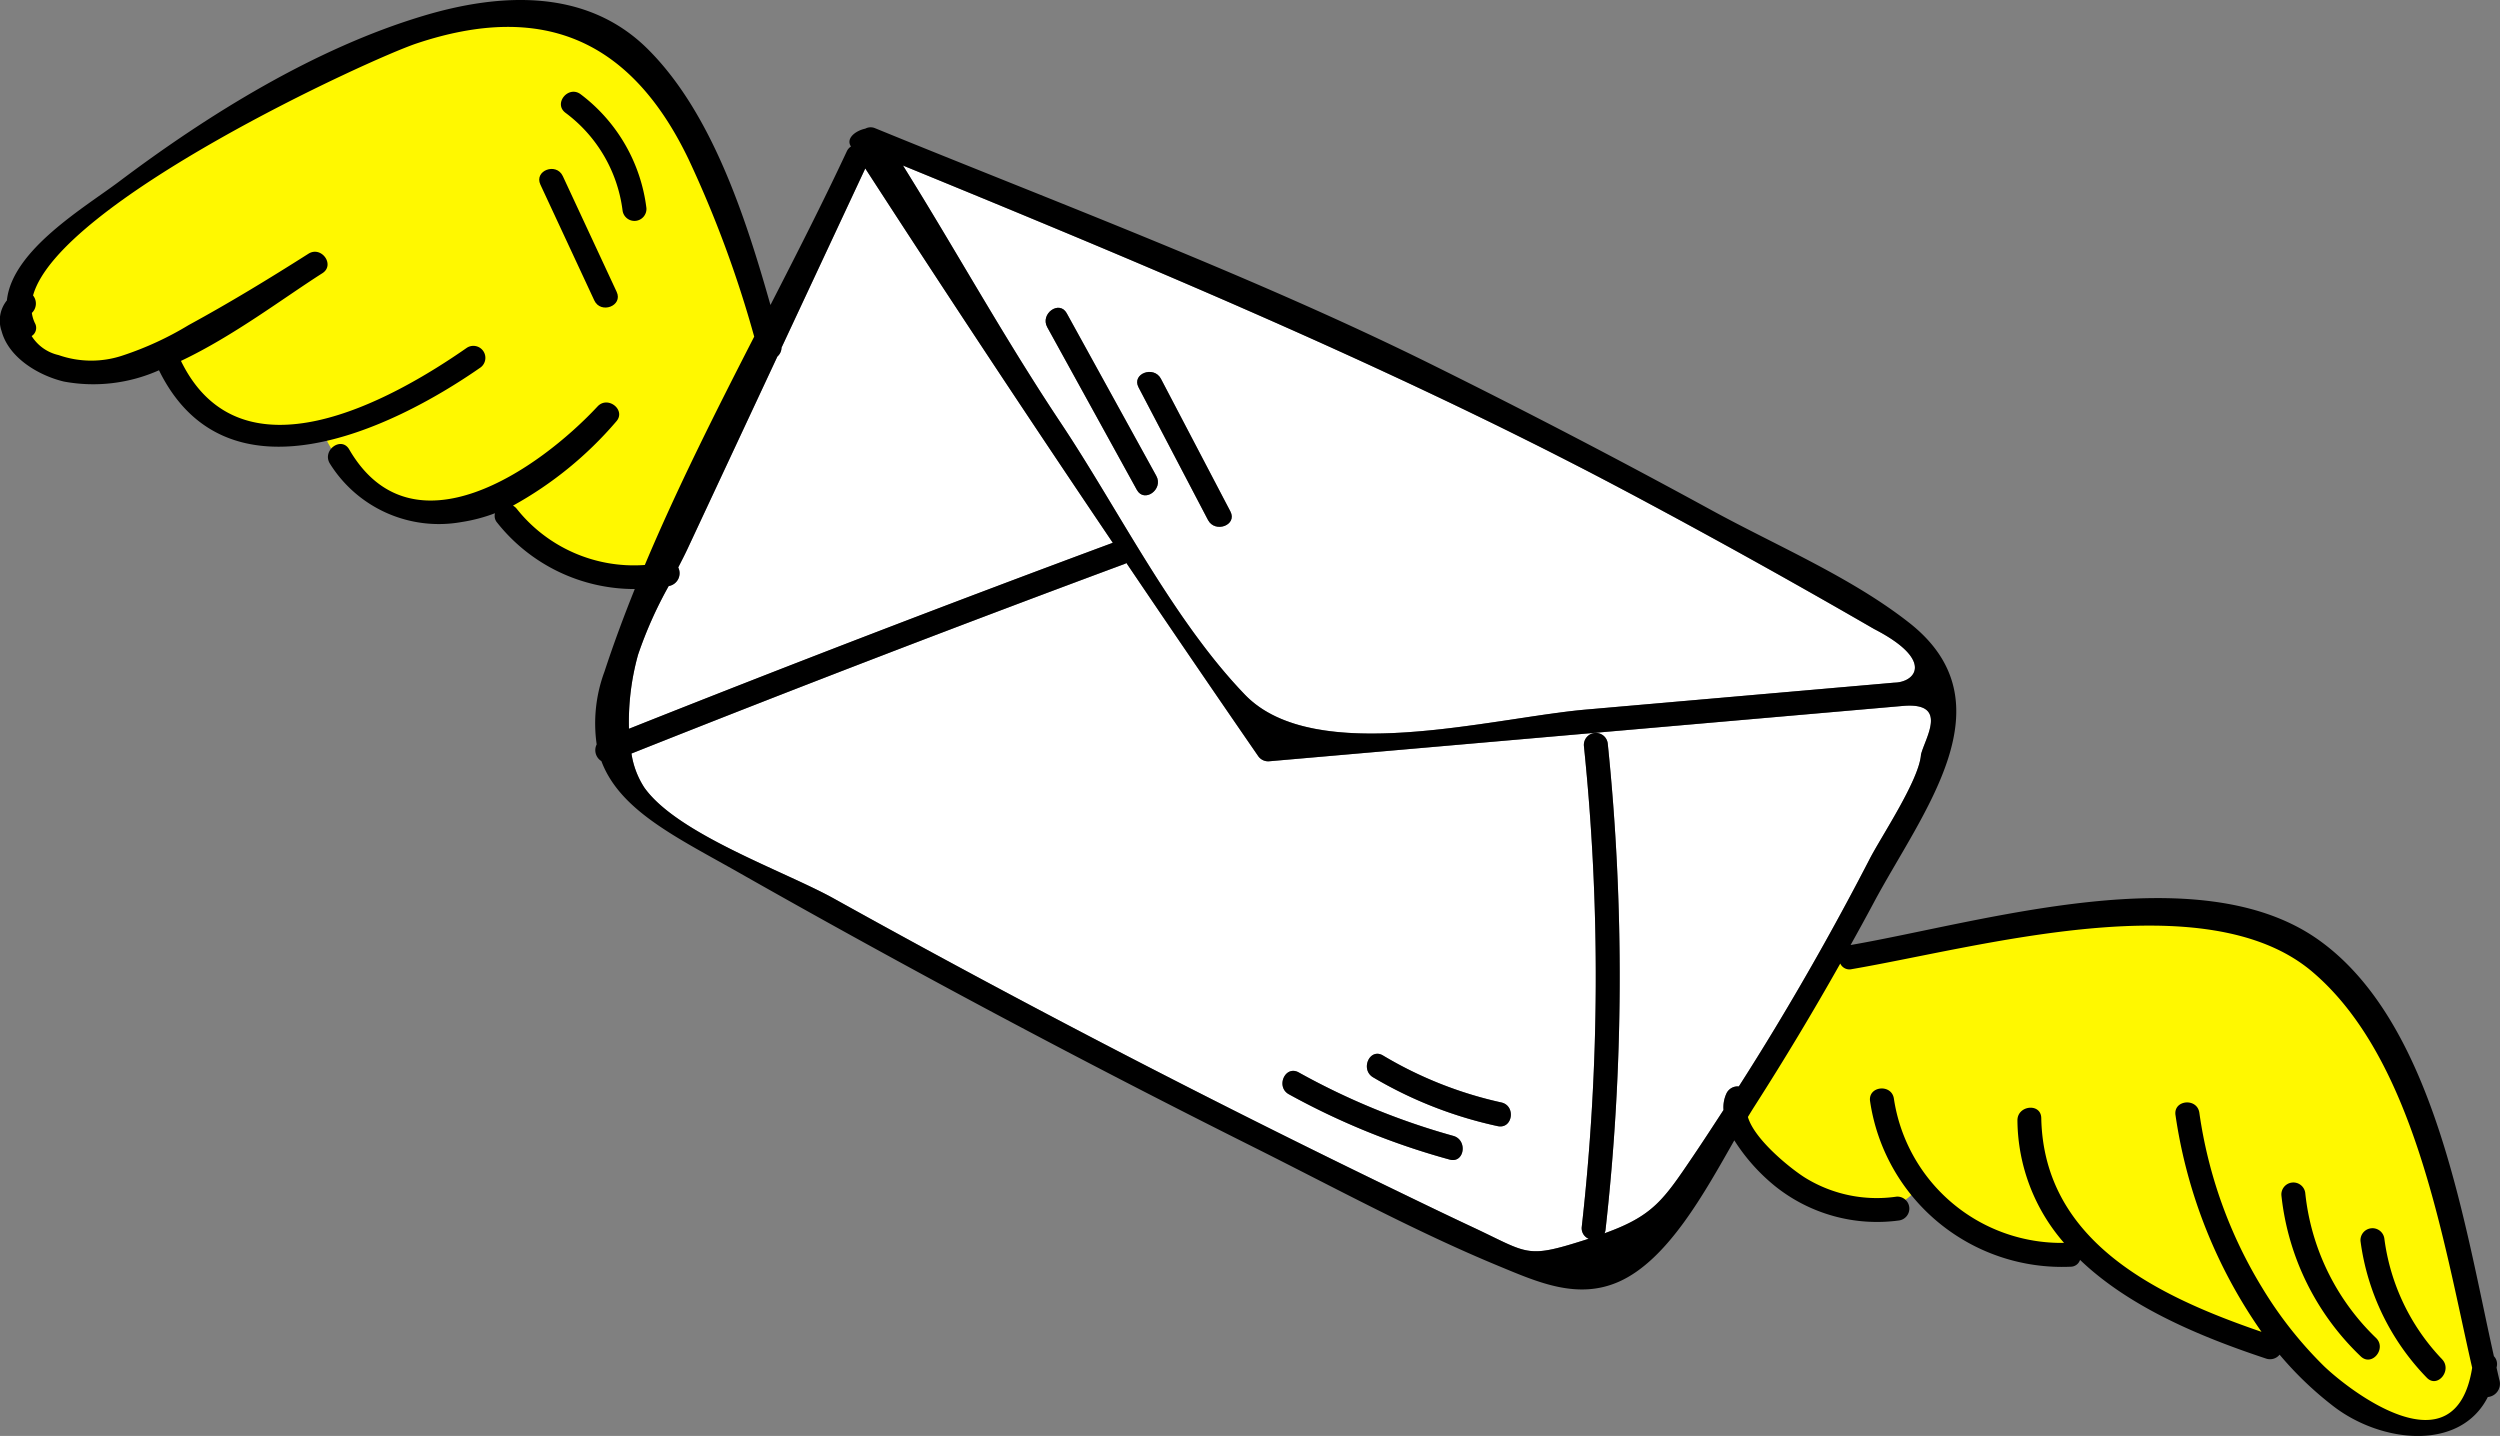 <svg xmlns="http://www.w3.org/2000/svg" viewBox="0 0 191.933 110.243">
  <rect x="0" y="0" width="191.933" height="110.243" fill="#808080" stroke="none"/>
  <title>Recurso 9</title>
  <g id="Capa_2" data-name="Capa 2">
    <g id="Editar">
      <g>
        <path d="M1.805,21.386S13.732,5.228,40.664.996c0,0,8.976-.769,13.979,14.235l4.36,10.773L50.667,44.856s-8.977-.897-11.157-4.617-.769-2.437-.769-2.437-5.516,5.258-12.825-2.693c0,0-1.154-1.411-.897-1.924s-7.438,3.976-12.44-5.515C12.578,27.67-1.658,32.287,1.805,21.386Z" fill="#fff800"/>
        <path d="M140.64,73.771s20.533-4.25,25.417-3.617,14.652.451,19.989,16.1,6.15,19.809,2.171,23.065-14.02-7.598-14.02-7.598l-.634,1.899s-11.758-4.975-14.472-8.864c0,0,1.447,3.075-4.613,1.356s-7.236-4.884-7.236-4.884-5.337,6.966-13.93-5.246Z" fill="#fff800"/>
        <g>
          <path d="M95.578,53.335c5.347,5.551,18.933,1.772,26.199,1.14q11.82-1.033,23.639-2.064c1.602-.012,3.173-1.696-1.539-4.122q-1.966-1.14-3.941-2.26-7.242-4.118-14.592-8.04c-17.803-9.5-37.267-17.598-56.02-25.279,4.136,6.628,7.729,13.182,12.119,19.766C85.862,39.102,90.04,47.584,95.578,53.335ZM89.129,29.083q2.666,5.092,5.332,10.184c.549,1.048-1.176,1.691-1.72.654q-2.664-5.092-5.332-10.184C86.86,28.688,88.585,28.044,89.129,29.083Zm-7.232-5.033q3.439,6.246,6.878,12.489c.566,1.026-.925,2.107-1.496,1.069q-3.439-6.243-6.878-12.488C79.835,24.094,81.326,23.012,81.897,24.049Z" fill="#fff"/>
          <path d="M85.433,41.673Q75.8,27.391,66.429,12.933L59.999,26.691a.927.927,0,0,1-.318.681q-3.447,7.38-6.896,14.76c-.215.46-.467.947-.717,1.434a.997.997,0,0,1-.677,1.418c-.017.004-.035.003-.052.006a31.483,31.483,0,0,0-2.349,5.262,19.296,19.296,0,0,0-.705,5.702Q66.779,48.604,85.433,41.673Z" fill="#fff"/>
          <path d="M146.084,54.198q-24.315,2.124-48.63,4.247a.93.93,0,0,1-.847-.38q-5.108-7.393-10.132-14.844a.644.644,0,0,1-.097.061q-19.039,7.058-37.899,14.57a6.584,6.584,0,0,0,.984,2.607c2.531,3.582,10.752,6.41,14.555,8.525q13.702,7.617,27.676,14.73,7.321,3.724,14.709,7.307c2.238,1.086,4.477,2.174,6.731,3.228,4.332,2.031,3.992,2.412,8.833.856a.88.88,0,0,1-.529-.93,172.39,172.39,0,0,0,.164-36.908.92.92,0,0,1,1.829-.196,174.606,174.606,0,0,1-.174,37.384.811.811,0,0,1-.075.231c3.749-1.345,4.54-2.579,6.828-5.959.784-1.16,1.546-2.334,2.31-3.508a2.544,2.544,0,0,1,.228-1.277.95.95,0,0,1,.947-.531q1.422-2.232,2.795-4.494,3.841-6.362,7.255-12.975c.892-1.73,3.797-6.059,3.936-8.005C147.772,56.7,149.676,53.881,146.084,54.198Zm-34.791,34.825a56.375,56.375,0,0,1-12.343-5.014c-1.029-.571-.283-2.251.752-1.679a54.333,54.333,0,0,0,11.869,4.874C112.702,87.518,112.431,89.338,111.293,89.023Zm3.962-4.386c1.154.254.876,2.072-.279,1.818a32.069,32.069,0,0,1-9.558-3.746c-1.009-.599-.265-2.282.753-1.68A30.51,30.51,0,0,0,115.255,84.637Z" fill="#fff"/>
          <path d="M191.669,105.002c.008-.056.023-.102.029-.158a.866.866,0,0,0-.234-.725c-2.318-10.383-4.588-25.715-13.514-32-9.195-6.475-25.826-1.305-35.873.434.595-1.071,1.187-2.146,1.764-3.228,3.732-6.998,10.593-15.332,2.739-21.509-4.438-3.489-10.187-5.917-15.152-8.631q-10.632-5.81-21.493-11.191c-13.574-6.729-28.723-12.41-42.743-18.147a.862.862,0,0,0-.756.028c-.778.166-1.499.758-1.116,1.353l.013.018a.866.866,0,0,0-.317.363c-1.826,3.907-3.834,7.845-5.866,11.807-1.938-6.848-4.548-14.832-9.453-19.682C45.003-.904,38.407-.561,32.47,1.225c-8.293,2.492-16.46,7.545-23.324,12.713-2.631,1.98-8.213,5.251-8.617,9.125a2.455,2.455,0,0,0-.408,2.352c.547,2.062,2.857,3.42,4.787,3.879a12.393,12.393,0,0,0,7.298-.867c5.16,10.513,17.711,4.648,24.706-.229a.921.921,0,0,0-1.07-1.497c-5.848,4.077-17.344,10.456-21.949,1.007,4.024-1.902,7.906-4.856,10.855-6.731,1.002-.636-.074-2.129-1.07-1.496-3.011,1.912-6.06,3.769-9.192,5.475a24.611,24.611,0,0,1-5.018,2.32,7.588,7.588,0,0,1-4.971-.016,3.293,3.293,0,0,1-2.067-1.461.74.74,0,0,0,.249-.995,2.637,2.637,0,0,1-.233-.78.991.991,0,0,0,.091-1.34c1.99-7.176,25.84-18.143,29.444-19.348,9.748-3.258,16.51-.237,20.896,8.918a86.458,86.458,0,0,1,5.026,13.59c-2.965,5.781-5.911,11.623-8.398,17.531a11.495,11.495,0,0,1-9.838-4.318.927.927,0,0,0-.285-.237,28.582,28.582,0,0,0,7.914-6.445c.809-.866-.615-2.033-1.419-1.171-4.486,4.807-14.218,11.65-19.069,3.297-.596-1.025-2.086.053-1.496,1.068a9.862,9.862,0,0,0,10.109,4.512,12.502,12.502,0,0,0,2.582-.68.783.783,0,0,0,.166.725,13.455,13.455,0,0,0,10.565,5.096c-.847,2.106-1.632,4.22-2.327,6.343a11.372,11.372,0,0,0-.598,5.585.987.987,0,0,0,.361,1.283c1.435,3.826,5.844,5.885,10.586,8.576q19.478,11.051,39.517,21.075c6.195,3.099,12.408,6.476,18.808,9.121,2.991,1.236,6.043,2.61,9.229,1.185,3.74-1.676,6.548-6.818,8.839-10.842a14.521,14.521,0,0,0,3.107,3.498,12.516,12.516,0,0,0,9.545,2.652.92.92,0,0,0-.197-1.828,10.482,10.482,0,0,1-6.973-1.424c-.979-.592-3.921-2.896-4.439-4.693.171-.285.341-.561.507-.821q3.445-5.385,6.584-10.958a.774.774,0,0,0,.88.431c9.818-1.683,27.224-6.705,35.362.202,7.829,6.643,9.996,20.422,12.271,30.402-1.279,8.073-9.398,1.767-11.363-.113a30.738,30.738,0,0,1-4.735-5.992,35.185,35.185,0,0,1-4.848-13.482c-.182-1.166-2.013-.977-1.829.197a38.671,38.671,0,0,0,6.604,16.631c-7.885-2.705-16.723-6.861-16.91-16.414-.024-1.183-1.853-.981-1.83.197a14.47,14.47,0,0,0,3.578,9.387,13.003,13.003,0,0,1-13.062-11.068c-.17-1.168-2.001-.979-1.829.197a14.898,14.898,0,0,0,15.392,12.701.76.76,0,0,0,.728-.525c3.789,3.635,9.249,5.908,14.277,7.576a.943.943,0,0,0,1.043-.299,26.556,26.556,0,0,0,4.181,3.998c3.705,2.815,9.695,3.418,11.804-.746a1.022,1.022,0,0,0,.908-1.238C191.824,105.69,191.746,105.339,191.669,105.002Zm-66.325-67.014q7.351,3.92,14.592,8.04,1.976,1.121,3.941,2.26c4.712,2.426,3.141,4.11,1.539,4.122q-11.82,1.031-23.639,2.064c-7.267.633-20.853,4.411-26.199-1.14-5.538-5.751-9.716-14.233-14.135-20.86-4.39-6.584-7.983-13.138-12.119-19.766C88.077,20.391,107.541,28.489,125.344,37.989Zm-76.353,12.262a31.483,31.483,0,0,1,2.349-5.262c.017-.003.035-.002.052-.006a.997.997,0,0,0,.677-1.418c.25-.486.502-.974.717-1.434q3.448-7.38,6.896-14.76a.927.927,0,0,0,.318-.681l6.43-13.758q9.36,14.464,19.004,28.74-18.658,6.92-37.147,14.279A19.296,19.296,0,0,1,48.99,50.25Zm94.554,15.691q-3.409,6.605-7.255,12.975-1.367,2.266-2.795,4.494a.95.95,0,0,0-.947.531,2.544,2.544,0,0,0-.228,1.277c-.764,1.174-1.525,2.348-2.31,3.508-2.288,3.38-3.079,4.614-6.828,5.959a.811.811,0,0,0,.075-.231,174.606,174.606,0,0,0,.174-37.384.92.92,0,0,0-1.829.196,172.39,172.39,0,0,1-.164,36.908.88.88,0,0,0,.529.93c-4.841,1.557-4.501,1.176-8.833-.856-2.254-1.055-4.492-2.143-6.731-3.228q-7.389-3.583-14.709-7.307-13.972-7.109-27.676-14.73c-3.803-2.115-12.024-4.943-14.555-8.525a6.584,6.584,0,0,1-.984-2.607q18.864-7.503,37.899-14.57a.644.644,0,0,0,.097-.061q5.033,7.444,10.132,14.844a.93.93,0,0,0,.847.38q24.315-2.124,48.63-4.247c3.592-.316,1.688,2.502,1.395,3.739C147.341,59.883,144.436,64.212,143.544,65.942Z"/>
          <path d="M47.798,16.173a.921.921,0,0,0,1.83-.198,12.926,12.926,0,0,0-5.045-8.735c-.943-.714-2.117.703-1.172,1.418A11.072,11.072,0,0,1,47.798,16.173Z"/>
          <path d="M45.626,23.065c.497,1.069,2.22.422,1.719-.654q-2.068-4.446-4.138-8.893c-.498-1.069-2.22-.422-1.72.654Q43.557,18.62,45.626,23.065Z"/>
          <path d="M88.774,36.539q-3.439-6.245-6.878-12.489c-.57-1.037-2.062.045-1.496,1.07q3.438,6.243,6.878,12.488C87.85,38.645,89.34,37.565,88.774,36.539Z"/>
          <path d="M92.741,39.92c.544,1.037,2.269.394,1.72-.654q-2.668-5.092-5.332-10.184c-.544-1.038-2.268-.395-1.72.654Q90.075,34.829,92.741,39.92Z"/>
          <path d="M111.571,87.205a54.333,54.333,0,0,1-11.869-4.874c-1.035-.572-1.781,1.107-.752,1.679a56.375,56.375,0,0,0,12.343,5.014C112.431,89.338,112.702,87.518,111.571,87.205Z"/>
          <path d="M106.171,81.03c-1.018-.603-1.762,1.081-.753,1.68a32.069,32.069,0,0,0,9.558,3.746c1.155.254,1.434-1.564.279-1.818A30.51,30.51,0,0,1,106.171,81.03Z"/>
          <path d="M176.98,91.57a.921.921,0,0,0-1.83.197,20.001,20.001,0,0,0,6.09,12.365c.853.823,2.018-.601,1.171-1.418A18.02,18.02,0,0,1,176.98,91.57Z"/>
          <path d="M186.309,105.767c.819.855,1.982-.573,1.172-1.418a16.463,16.463,0,0,1-4.428-9.267.921.921,0,0,0-1.83.198A18.542,18.542,0,0,0,186.309,105.767Z"/>
        </g>
      </g>
    </g>
  </g>
</svg>
